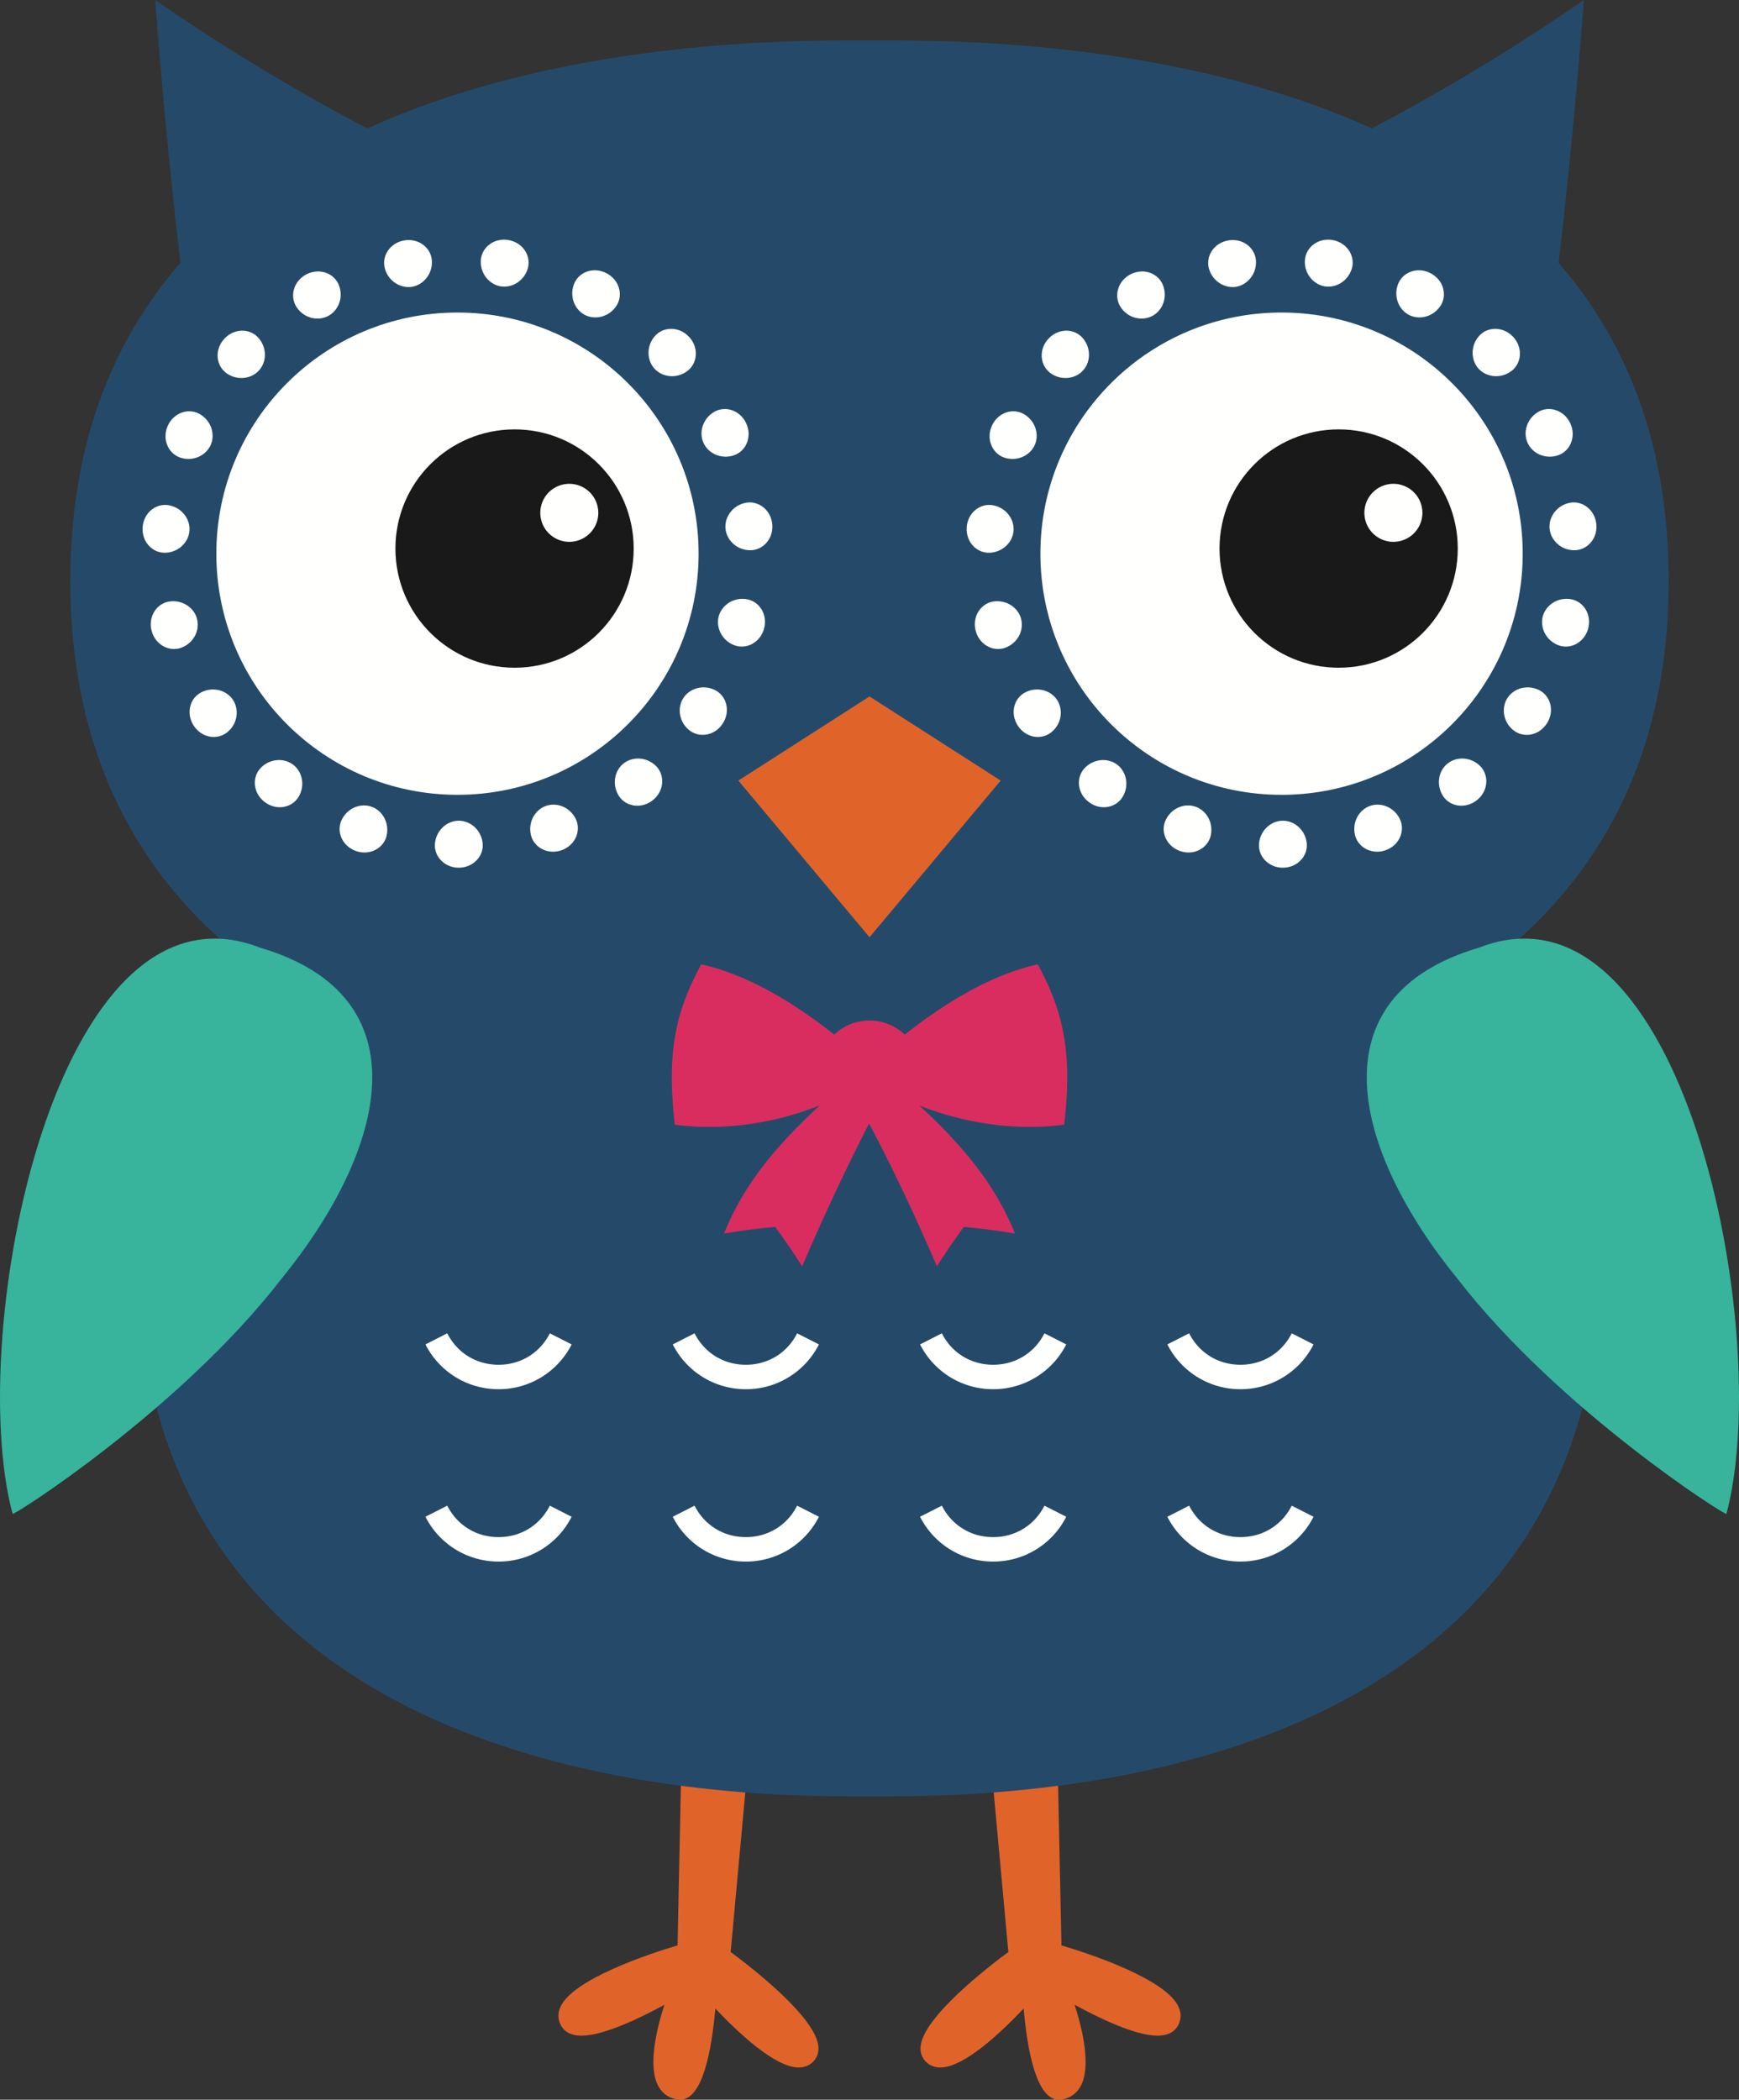 <svg xmlns="http://www.w3.org/2000/svg" width="154.575" height="186.64" viewBox="0, 0, 154.575, 186.64"><rect x="0" y="0" width="154.575" height="186.64" fill="#333333" stroke="none"/><path d="M64.946 173.51l2.567-27.985h-6.716l-.57 27.396c-2.382.71-9.418 3.002-10.445 5.545-.227.564-.189 1.11.113 1.626.331.567.934.855 1.795.855 1.998 0 5.296-1.616 7.366-2.748-.698 2.166-1.511 5.549-.508 7.287.374.649.945 1.031 1.705 1.141.066.006.132.013.198.013 1.985 0 2.8-4.3 3.133-8.109 1.988 2.108 5.298 5.243 7.399 5.243.527 0 .966-.177 1.306-.526.348-.359.502-.81.454-1.343-.226-2.589-5.899-6.992-7.797-8.395m39.846 4.956c-1.023-2.542-8.063-4.835-10.443-5.545l-.563-26.98-.008-.416h-6.715l2.567 27.985c-1.9 1.403-7.572 5.805-7.799 8.395-.045.535.108.986.454 1.343.341.349.781.526 1.307.526 2.1 0 5.412-3.135 7.399-5.243.332 3.809 1.15 8.109 3.133 8.109.064 0 .131-.005.2-.013.756-.108 1.328-.492 1.704-1.141 1.002-1.74.19-5.121-.509-7.286 2.069 1.131 5.369 2.747 7.367 2.747.86 0 1.464-.288 1.796-.855.301-.514.338-1.062.11-1.626" fill="#E0642A"/><path d="M77.288 62.829c-8.531 0-65.089-1.197-65.089 48.422 0 49.615 56.558 48.421 65.089 48.421 8.529 0 65.088 1.194 65.088-48.421 0-49.619-56.559-48.422-65.088-48.422" fill="#254A69"/><path d="M44.317 123.484a7.265 7.265 0 0 1-6.499-3.981l1.937-.986c.89 1.75 2.597 2.794 4.562 2.794 1.963 0 3.667-1.044 4.559-2.794l1.935.986a7.257 7.257 0 0 1-6.494 3.981m21.98 0a7.26 7.26 0 0 1-6.497-3.981l1.937-.986c.89 1.75 2.596 2.794 4.56 2.794 1.965 0 3.669-1.044 4.56-2.794l1.935.986a7.254 7.254 0 0 1-6.495 3.981m21.98 0a7.259 7.259 0 0 1-6.495-3.981l1.935-.986c.892 1.75 2.599 2.794 4.56 2.794 1.966 0 3.67-1.044 4.562-2.794l1.937.986a7.263 7.263 0 0 1-6.499 3.981m21.983 0a7.26 7.26 0 0 1-6.496-3.981l1.935-.986c.892 1.75 2.596 2.794 4.56 2.794 1.966 0 3.67-1.044 4.561-2.794l1.937.986a7.262 7.262 0 0 1-6.497 3.981m-65.943 15.32a7.264 7.264 0 0 1-6.499-3.982l1.937-.986c.89 1.751 2.597 2.797 4.562 2.795 1.963 0 3.667-1.044 4.559-2.795l1.935.986a7.256 7.256 0 0 1-6.494 3.982m21.98 0a7.259 7.259 0 0 1-6.497-3.982l1.937-.986c.89 1.751 2.596 2.795 4.56 2.795 1.965 0 3.669-1.044 4.56-2.795l1.935.986a7.253 7.253 0 0 1-6.495 3.982m21.98 0a7.258 7.258 0 0 1-6.495-3.982l1.935-.986c.892 1.751 2.599 2.797 4.56 2.795 1.966 0 3.67-1.044 4.562-2.795l1.937.986a7.262 7.262 0 0 1-6.499 3.982m21.983 0a7.258 7.258 0 0 1-6.496-3.982l1.935-.986c.892 1.751 2.596 2.795 4.56 2.795 1.966 0 3.67-1.044 4.561-2.795l1.937.986a7.26 7.26 0 0 1-6.497 3.982" fill="#FFFFFE"/><path d="M77.288 3.594c-9.31 0-71.036-1.184-71.036 48.042s61.726 48.04 71.036 48.04c9.309 0 71.035 1.186 71.035-48.04S86.597 3.594 77.288 3.594" fill="#254A69"/><path d="M35.507 12.895A182.909 182.909 0 0 1 13.797 0a576.668 576.668 0 0 0 2.634 26.672 185.601 185.601 0 0 0 19.076-13.777m83.56 0A182.856 182.856 0 0 0 140.779 0a582.242 582.242 0 0 1-2.633 26.672 185.754 185.754 0 0 1-19.079-13.777" fill="#254A69"/><path d="M88.946 69.384l-11.658-7.476-11.658 7.476L77.288 83.31l11.658-13.926" fill="#E0642A"/><path d="M153.456 134.563c.117.313-14.833-9.184-23.857-20.839-9.385-11.496-12.842-25.15 1.86-29.488 18.198-7.073 26.264 34.391 21.997 50.327m-152.337 0c-.117.313 14.833-9.184 23.857-20.839 9.384-11.496 12.842-25.15-1.86-29.488-18.198-7.073-26.265 34.391-21.997 50.327" fill="#38B39C"/><path d="M62.097 49.216c0 11.837-9.599 21.434-21.437 21.434-11.838 0-21.43-9.597-21.43-21.434 0-11.838 9.592-21.435 21.43-21.435s21.437 9.597 21.437 21.435" fill="#FFFFFE"/><path d="M56.327 48.76c0 5.85-4.737 10.593-10.586 10.593-5.852 0-10.593-4.743-10.593-10.593 0-5.851 4.741-10.593 10.593-10.593 5.849 0 10.586 4.742 10.586 10.593" fill="#1A1919"/><path d="M53.181 45.584a2.577 2.577 0 0 1-5.155 0 2.577 2.577 0 1 1 5.155 0m12.116 11.777c-1.081-.391-1.668-1.514-1.423-2.538.258-1.017 1.303-1.732 2.444-1.57 1.139.158 1.92 1.326 1.609 2.574-.31 1.254-1.546 1.925-2.63 1.534m-4.031 7.543c-.899-.722-1.096-1.978-.52-2.86.573-.886 1.797-1.215 2.826-.694 1.025.527 1.373 1.881.669 2.961-.698 1.088-2.08 1.312-2.975.593m-6.262 5.831c-.615-.976-.399-2.225.43-2.876.829-.65 2.096-.57 2.901.254.797.831.688 2.226-.316 3.02-1.016.798-2.401.574-3.015-.398m-7.812 3.481c-.267-1.129.353-2.235 1.343-2.581.994-.348 2.161.139 2.653 1.189.485 1.034-.062 2.327-1.282 2.753-1.218.423-2.454-.243-2.714-1.361m-8.527.748c.111-1.151 1.053-2.006 2.105-2.009 1.062-.007 2.008.841 2.13 1.987.12 1.142-.821 2.178-2.114 2.185-1.283.005-2.234-1.023-2.121-2.163m-8.308-2.052c.483-1.053 1.646-1.551 2.639-1.212.999.333 1.626 1.444 1.37 2.568-.25 1.122-1.478 1.797-2.702 1.384-1.221-.419-1.789-1.696-1.307-2.74m-7.189-4.644c.799-.834 2.065-.931 2.901-.284.831.643 1.062 1.889.457 2.869-.609.976-1.993 1.218-3.008.427-1.025-.781-1.139-2.179-.35-3.012m-5.289-6.719c1.021-.537 2.245-.216 2.828.663.576.883.398 2.136-.494 2.863-.893.736-2.275.517-2.986-.562-.709-1.078-.371-2.44.652-2.964m-2.816-8.082c1.137-.165 2.194.535 2.449 1.555.266 1.024-.316 2.152-1.399 2.551-1.081.399-2.315-.266-2.639-1.51-.319-1.251.448-2.427 1.589-2.596m-.049-8.552c1.129.198 1.904 1.21 1.825 2.26-.077 1.048-1 1.93-2.156 1.957-1.151.025-2.101-.996-2.004-2.281.101-1.286 1.204-2.147 2.335-1.936m2.731-8.113c1.006.57 1.405 1.769.986 2.74-.42.962-1.571 1.491-2.668 1.145-1.099-.347-1.673-1.628-1.161-2.809.513-1.188 1.845-1.641 2.843-1.076m5.221-6.775c.768.86.759 2.132.05 2.904-.712.781-1.978.908-2.905.226-.921-.689-1.048-2.084-.18-3.033.876-.954 2.273-.956 3.035-.097m7.138-4.721c.445 1.063.018 2.259-.904 2.762-.92.507-2.159.225-2.809-.727-.658-.951-.326-2.318.802-2.931 1.138-.616 2.464-.168 2.911.896m8.28-2.144c.079 1.154-.715 2.141-1.756 2.331-1.034.163-2.107-.506-2.417-1.62-.306-1.106.447-2.289 1.721-2.5 1.273-.22 2.377.644 2.452 1.789m8.538.662c-.306 1.113-1.373 1.792-2.412 1.63-1.036-.174-1.838-1.153-1.771-2.308.063-1.143 1.162-2.02 2.435-1.811 1.272.206 2.042 1.377 1.748 2.489m7.845 3.393c-.641.956-1.879 1.253-2.806.762-.929-.504-1.359-1.693-.924-2.764.437-1.066 1.765-1.527 2.898-.914 1.138.603 1.483 1.964.832 2.916m6.33 5.76c-.925.7-2.188.577-2.91-.194-.711-.775-.738-2.043.024-2.909.759-.864 2.162-.874 3.038.073.879.938.763 2.339-.152 3.03m4.113 7.502c-1.102.359-2.255-.162-2.684-1.129-.424-.96-.032-2.167.965-2.743 1-.574 2.327-.123 2.849 1.05.528 1.18-.033 2.467-1.13 2.822m1.447 8.43c-1.155-.012-2.076-.887-2.17-1.931-.088-1.056.672-2.071 1.806-2.285 1.125-.215 2.241.641 2.351 1.923.112 1.283-.841 2.312-1.987 2.293m68.691.307c0 11.837-9.598 21.434-21.436 21.434S92.48 61.053 92.48 49.216c0-11.838 9.594-21.435 21.432-21.435s21.436 9.597 21.436 21.435" fill="#FFFFFE"/><path d="M129.577 48.76c0 5.85-4.736 10.593-10.586 10.593-5.851 0-10.591-4.743-10.591-10.593 0-5.851 4.74-10.593 10.591-10.593 5.85 0 10.586 4.742 10.586 10.593" fill="#1A1919"/><path d="M126.433 45.584a2.578 2.578 0 0 1-5.156 0 2.578 2.578 0 0 1 5.156 0m12.115 11.777c-1.082-.391-1.668-1.514-1.422-2.538.257-1.017 1.302-1.732 2.444-1.57 1.139.158 1.918 1.326 1.608 2.574-.31 1.254-1.546 1.925-2.63 1.534m-4.031 7.543c-.899-.722-1.097-1.978-.52-2.86.572-.886 1.797-1.215 2.825-.694 1.025.527 1.374 1.881.67 2.961-.698 1.088-2.08 1.312-2.975.593m-6.262 5.831c-.615-.976-.4-2.225.43-2.876.829-.65 2.096-.57 2.9.254.798.831.69 2.226-.317 3.02-1.015.798-2.4.574-3.013-.398m-7.813 3.481c-.267-1.129.353-2.235 1.344-2.581.994-.348 2.161.139 2.652 1.189.486 1.034-.062 2.327-1.281 2.753-1.217.423-2.453-.243-2.715-1.361m-8.527.748c.111-1.151 1.055-2.006 2.106-2.009 1.063-.007 2.007.841 2.129 1.987.121 1.142-.82 2.178-2.113 2.185-1.285.005-2.233-1.023-2.122-2.163m-8.306-2.052c.481-1.053 1.645-1.551 2.638-1.212 1 .333 1.625 1.444 1.37 2.568-.251 1.122-1.477 1.797-2.701 1.384-1.223-.419-1.789-1.696-1.307-2.74m-7.19-4.644c.799-.834 2.065-.931 2.902-.284.829.643 1.062 1.889.454 2.869-.608.976-1.991 1.218-3.007.427-1.024-.781-1.138-2.179-.349-3.012m-5.289-6.719c1.021-.537 2.245-.216 2.829.663.575.883.398 2.136-.495 2.863-.893.736-2.276.517-2.986-.562-.709-1.078-.37-2.44.652-2.964m-2.817-8.082c1.138-.165 2.195.535 2.45 1.555.266 1.024-.317 2.152-1.399 2.551-1.081.399-2.315-.266-2.64-1.51-.319-1.251.448-2.427 1.589-2.596m-.048-8.552c1.129.198 1.904 1.21 1.826 2.26-.078 1.048-1.001 1.93-2.158 1.957-1.151.025-2.1-.996-2.003-2.281.101-1.286 1.205-2.147 2.335-1.936m2.73-8.113c1.007.57 1.406 1.769.987 2.74-.421.962-1.569 1.491-2.669 1.145-1.098-.347-1.672-1.628-1.161-2.809.514-1.188 1.845-1.641 2.843-1.076m5.223-6.775c.766.86.758 2.132.049 2.904-.711.781-1.978.908-2.905.226-.922-.689-1.049-2.084-.18-3.033.876-.954 2.272-.956 3.036-.097m7.136-4.721c.446 1.063.02 2.259-.901 2.762-.922.507-2.162.225-2.811-.727-.656-.951-.327-2.318.801-2.931 1.14-.616 2.465-.168 2.911.896m8.28-2.144c.081 1.154-.714 2.141-1.756 2.331-1.033.163-2.106-.506-2.418-1.62-.305-1.106.449-2.289 1.722-2.5 1.274-.22 2.378.644 2.452 1.789m8.539.662c-.306 1.113-1.374 1.792-2.413 1.63-1.035-.174-1.837-1.153-1.771-2.308.064-1.143 1.163-2.02 2.436-1.811 1.272.206 2.041 1.377 1.748 2.489m7.845 3.393c-.642.956-1.879 1.253-2.804.762-.932-.504-1.361-1.693-.927-2.764.438-1.066 1.765-1.527 2.898-.914 1.139.603 1.484 1.964.833 2.916m6.329 5.76c-.923.7-2.189.577-2.909-.194-.709-.775-.738-2.043.025-2.909.757-.864 2.16-.874 3.037.073.879.938.763 2.339-.153 3.03m4.115 7.502c-1.103.359-2.255-.162-2.684-1.129-.425-.96-.032-2.167.965-2.743.999-.574 2.325-.123 2.849 1.05.528 1.18-.034 2.467-1.13 2.822m1.446 8.43c-1.156-.012-2.075-.887-2.169-1.931-.089-1.056.671-2.071 1.805-2.285 1.124-.215 2.24.641 2.35 1.923.115 1.283-.84 2.312-1.986 2.293" fill="#FFFFFE"/><path d="M92.246 85.718c-4.211.937-8.371 3.51-11.821 6.25a4.546 4.546 0 0 0-6.274 0c-3.452-2.74-7.611-5.313-11.82-6.25-2.342 4.341-3.076 7.938-2.35 14.253 4.322.562 8.869-.109 12.889-1.72-3.592 3.335-6.698 6.836-8.507 11.401a50.767 50.767 0 0 1 4.54-.592 58.934 58.934 0 0 1 2.397 3.501 208.601 208.601 0 0 1 5.95-12.703 172.072 172.072 0 0 1 6.025 12.703 59.415 59.415 0 0 1 2.397-3.501c1.509.127 3.026.326 4.539.592-1.808-4.565-4.914-8.07-8.509-11.401 4.022 1.611 8.572 2.282 12.891 1.72.727-6.315-.006-9.912-2.347-14.253" fill="#DA2D5F"/></svg>